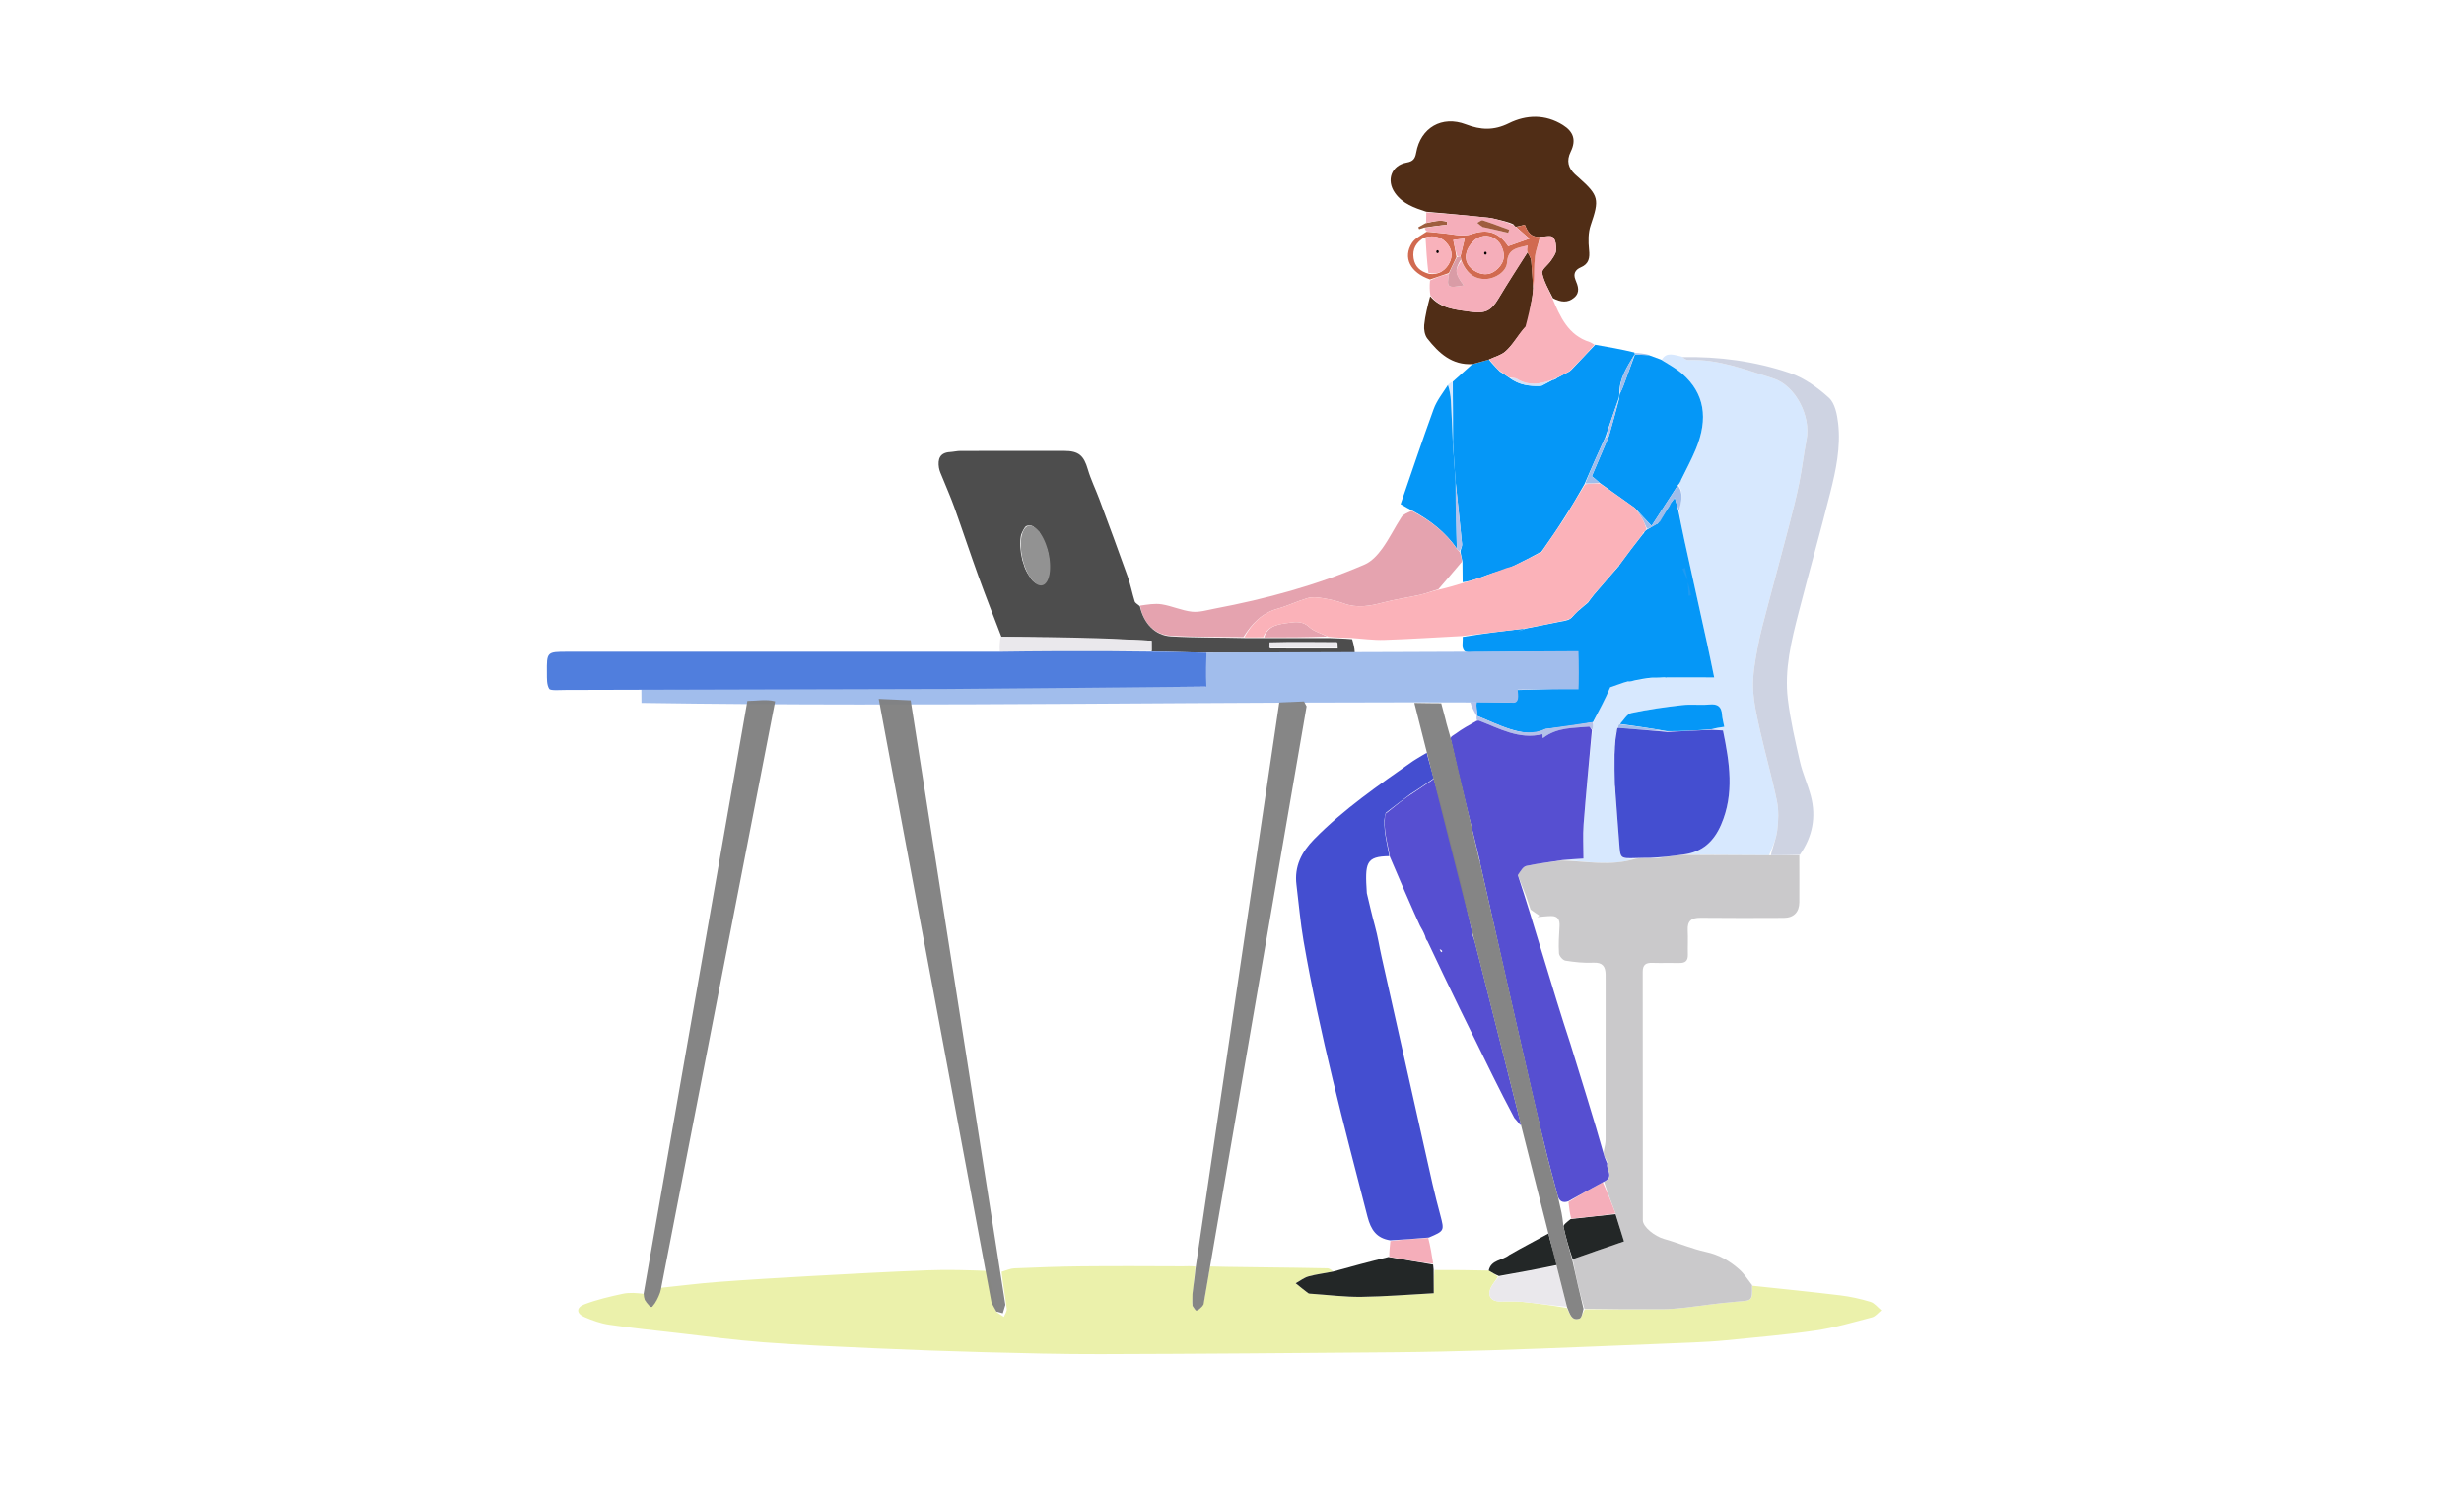 <?xml version="1.0" encoding="UTF-8" standalone="no"?>
<svg
   version="1.1"
   id="Layer_1"
   x="0px"
   y="0px"
   width="100%"
   viewBox="0 0 1259 765"
   enable-background="new 0 0 1259 765"
   xml:space="preserve"
   sodipodi:docname="man on computer__changed.svg"
   inkscape:version="1.2.1 (9c6d41e410, 2022-07-14)"
   xmlns:inkscape="http://www.inkscape.org/namespaces/inkscape"
   xmlns:sodipodi="http://sodipodi.sourceforge.net/DTD/sodipodi-0.dtd"
   xmlns="http://www.w3.org/2000/svg"
   xmlns:svg="http://www.w3.org/2000/svg"><defs
   id="defs12706" /><sodipodi:namedview
   id="namedview12704"
   pagecolor="#ffffff"
   bordercolor="#000000"
   borderopacity="0.25"
   inkscape:showpageshadow="2"
   inkscape:pageopacity="0.0"
   inkscape:pagecheckerboard="0"
   inkscape:deskcolor="#d1d1d1"
   showgrid="false"
   inkscape:zoom="0.49917265"
   inkscape:cx="668.10551"
   inkscape:cy="286.47403"
   inkscape:window-width="1360"
   inkscape:window-height="731"
   inkscape:window-x="1536"
   inkscape:window-y="0"
   inkscape:window-maximized="1"
   inkscape:current-layer="Layer_1" />
<path
   fill="#f5f5fd"
   opacity="1"
   stroke="none"
   d="M 784,766 H 1.048 V 1.096 H 1259.827 V 766 H 784 M 949.515,124.915 c 0.29,0.431 0.58,0.862 0.261,1.663 -2.262,1.793 -5.178,3.163 -6.665,5.458 -4.846,7.478 -1.021,15.214 8.831,19.808 0.068,2.325 0.137,4.651 -0.008,7.785 -0.921,4.797 -2.143,9.563 -2.631,14.404 -0.228,2.264 0.278,5.21 1.627,6.92 5.842,7.408 12.556,13.687 22.527,13.615 -3.181,2.805 -6.362,5.609 -9.991,8.106 -0.444,-0.431 -0.889,-0.861 -1.333,-1.292 -0.326,0.989 -0.652,1.979 -1.174,3.599 -2.312,3.993 -5.264,7.752 -6.821,12.02 -5.877,16.109 -11.3,32.384 -16.889,48.585 2.149,1.233 3.982,2.284 4.955,3.415 -1.525,1.033 -3.557,1.736 -4.486,3.159 -3.446,5.278 -6.187,11.041 -9.873,16.129 -2.325,3.209 -5.412,6.577 -8.926,8.1 -24.6,10.665 -50.362,17.588 -76.662,22.576 -3.857,0.732 -7.858,1.984 -11.633,1.562 -5.212,-0.583 -10.21,-2.918 -15.42,-3.753 -3.558,-0.571 -7.322,0.138 -11.821,0.226 -0.776,-0.68 -1.99,-1.221 -2.254,-2.062 -1.331,-4.235 -2.148,-8.643 -3.634,-12.816 -4.695,-13.19 -9.578,-26.314 -14.453,-39.439 -1.896,-5.103 -4.348,-10.029 -5.865,-15.235 -2.059,-7.063 -4.642,-9.432 -12.109,-9.44 -17.649,-0.018 -35.299,-0.024 -52.948,0.021 -1.803,0.005 -3.6,0.466 -5.408,0.576 -5.215,0.32 -6.302,3.628 -5.637,7.964 0.269,1.755 1.126,3.431 1.797,5.111 2.006,5.021 4.227,9.963 6.047,15.049 4.267,11.922 8.234,23.952 12.542,35.86 3.688,10.194 7.681,20.278 11.223,31.142 -0.224,2.423 -0.449,4.845 -1.612,7.274 -73.155,-2.8e-4 -146.31,-5.5e-4 -219.465,-8.6e-4 -10.623,-3e-5 -10.684,4.3e-4 -10.577,10.872 0.027,2.756 -0.143,5.954 1.181,8.07 0.657,1.05 4.499,0.072 6.9,0.07 12.665,-0.01 25.329,-0.002 38.005,0.837 0.639,2 1.277,4 2.707,6.114 1.065,-0.006 2.131,-0.012 3.819,0.52 1.81,0.124 3.621,0.352 5.431,0.357 15.298,0.035 25.445,-0.703 44.07,-0.225 -15.244,89.942 -31.453,181.051 -46.721,267.813 -1.739,8.871 -1.492,18.303 -3.18,27.184 -0.417,2.194 -1.436,4.273 -2.763,5.838 -3.598,0.184 -7.296,-0.097 -10.773,0.653 -6.595,1.422 -13.24,2.967 -19.521,5.362 -4.277,1.631 -4.15,4.697 0.002,6.486 4.046,1.743 8.339,3.283 12.67,3.922 11.447,1.687 22.968,2.884 34.469,4.191 14.785,1.68 29.548,3.69 44.377,4.806 19.009,1.43 38.07,2.235 57.118,3.082 18.576,0.826 37.161,1.51 55.748,1.99 19.785,0.511 39.579,1.036 59.368,0.983 49.951,-0.135 99.902,-0.537 149.852,-0.95 16.292,-0.135 32.585,-0.517 48.871,-0.997 17.92,-0.529 35.833,-1.281 53.748,-1.974 16.75,-0.648 33.5,-1.312 50.248,-2.041 5.629,-0.245 11.265,-0.549 16.869,-1.112 15.302,-1.539 30.651,-2.797 45.857,-5.019 9.71,-1.419 19.23,-4.231 28.756,-6.719 1.77,-0.462 3.166,-2.356 4.735,-3.589 -1.838,-1.493 -3.459,-3.701 -5.556,-4.336 -5.025,-1.521 -10.229,-2.679 -15.442,-3.312 -14.935,-1.814 -29.911,-3.294 -45.185,-5.512 -2.09,-2.583 -3.883,-5.498 -6.331,-7.678 -4.888,-4.353 -10.347,-7.542 -17.033,-8.994 -7.306,-1.587 -14.28,-4.646 -21.511,-6.658 -4.651,-1.294 -10.797,-6.129 -10.799,-9.518 -0.03,-42.33 0.01,-84.66 -0.063,-126.989 -0.01,-3.574 1.552,-4.666 4.859,-4.562 4.662,0.146 9.332,-0.032 13.997,0.055 2.951,0.055 4.271,-1.196 4.205,-4.176 -0.093,-4.164 0.152,-8.341 -0.064,-12.496 -0.249,-4.813 1.906,-6.467 6.566,-6.413 14.164,0.164 28.33,0.09 42.496,0.043 5.076,-0.017 7.935,-2.913 7.966,-8.015 0.049,-7.999 0,-15.998 0.537,-24.403 6.238,-9.145 8.165,-19.144 5.353,-29.832 -1.55,-5.891 -4.184,-11.512 -5.544,-17.435 -2.431,-10.589 -4.893,-21.238 -6.204,-32.001 -1.854,-15.221 1.821,-30.016 5.588,-44.64 5.239,-20.339 10.954,-40.557 16.082,-60.922 2.915,-11.574 5.4,-23.377 4.036,-35.393 -0.52,-4.584 -1.654,-10.337 -4.72,-13.126 -5.769,-5.246 -12.653,-10.179 -19.951,-12.651 -17.762,-6.019 -36.327,-8.533 -55.672,-9.075 -3.457,-0.09 -7.337,-1.976 -10.534,2.157 -1.935,-0.734 -3.869,-1.468 -6.14,-2.727 -2.288,-0.267 -4.575,-0.534 -7.333,-1.389 -6.607,-1.137 -13.214,-2.273 -20.491,-3.517 -0.695,-0.432 -1.337,-1.033 -2.093,-1.271 -11.007,-3.474 -15.086,-12.845 -18.289,-21.981 3.553,1.7 7.072,2.025 10.278,-0.673 3.254,-2.737 2.026,-5.951 0.714,-9.122 -1.272,-3.074 -0.143,-5.166 2.767,-6.414 4.105,-1.76 4.623,-4.775 4.179,-8.957 -0.442,-4.157 -0.486,-8.753 0.841,-12.628 4.473,-13.059 4.231,-15.025 -6.087,-24.214 -0.621,-0.553 -1.267,-1.079 -1.874,-1.648 -3.551,-3.329 -4.549,-6.962 -2.26,-11.631 2.857,-5.828 1.516,-10.174 -3.959,-13.607 -8.995,-5.641 -18.712,-5.36 -27.68,-0.913 -7.637,3.787 -14.363,3.463 -21.935,0.554 -12.159,-4.67 -23.146,1.674 -25.38,14.46 -0.56,3.206 -1.694,4.484 -4.853,5.05 -7.804,1.4 -10.593,9.021 -5.979,15.548 3.921,5.547 9.889,7.603 16.061,10.164 -0.054,1.714 -0.108,3.428 -0.801,5.423 l -3.374,1.947 c 0.162,0.32 0.324,0.641 0.485,0.961 0.726,-0.217 1.451,-0.434 2.767,-0.143"
   id="path12357"
   sodipodi:nodetypes="ccccccccsccscccccsccsssssscsssssssscssccsssscccsccscssssssssssssscsscsscssscsssssssscsssssssscccccscsssccsssssssssccccc"
   style="display:inline;opacity:0;fill:#564fd1;fill-opacity:1" />



<g
   id="g745"
   inkscape:label="Floor"><path
     fill="#dbe0fc"
     opacity="1"
     stroke="none"
     d="m 895.406,657.022 c 14.96,1.611 29.936,3.091 44.871,4.905 5.213,0.633 10.417,1.791 15.442,3.312 2.097,0.635 3.719,2.843 5.556,4.336 -1.569,1.233 -2.965,3.127 -4.735,3.589 -9.527,2.488 -19.047,5.301 -28.756,6.719 -15.206,2.222 -30.556,3.48 -45.857,5.019 -5.604,0.564 -11.24,0.867 -16.869,1.112 -16.747,0.73 -33.497,1.393 -50.248,2.041 -17.915,0.693 -35.828,1.445 -53.748,1.974 -16.286,0.481 -32.579,0.863 -48.871,0.997 -49.95,0.413 -99.9,0.815 -149.852,0.95 -19.789,0.053 -39.583,-0.471 -59.368,-0.983 -18.588,-0.48 -37.172,-1.164 -55.748,-1.99 -19.048,-0.847 -38.109,-1.652 -57.118,-3.082 -14.829,-1.116 -29.592,-3.126 -44.377,-4.806 -11.501,-1.307 -23.022,-2.503 -34.469,-4.191 -4.331,-0.638 -8.624,-2.179 -12.67,-3.922 -4.152,-1.788 -4.279,-4.854 -0.002,-6.486 6.281,-2.395 12.926,-3.94 19.521,-5.362 3.476,-0.749 7.175,-0.469 11.053,0.032 0.344,1.495 0.139,2.475 0.524,3.081 0.854,1.344 2.004,2.499 3.034,3.732 0.947,-1.302 2.134,-2.495 2.781,-3.932 0.857,-1.902 1.292,-3.995 2.364,-6.007 9.812,-0.997 19.15,-2.231 28.528,-2.936 15.831,-1.191 31.683,-2.145 47.535,-3.022 20.001,-1.105 40.004,-2.205 60.02,-2.966 10.464,-0.398 20.955,-0.064 31.441,0.337 0.031,1.456 0.056,2.516 0.064,3.977 0.635,2.702 1.454,4.971 1.897,7.311 0.548,2.898 0.36,6.006 1.326,8.726 0.522,1.469 2.786,2.32 4.265,3.449 0.521,-1.397 1.63,-2.869 1.462,-4.177 -0.804,-6.259 -1.953,-12.473 -2.63,-18.864 2.412,-0.716 4.457,-1.675 6.538,-1.762 11.399,-0.475 22.806,-0.917 34.213,-1.028 17.25,-0.167 34.503,-0.08 51.754,-0.012 1.725,0.007 4.259,-0.188 6.545,0.123 -0.626,6.157 -1.338,13.001 -1.642,18.723 -0.066,1.252 0.553,1.929 1.419,3.231 1.135,0.568 2.139,-0.038 3.031,-1.053 1.26,-1.434 1.729,-4.072 2.084,-6.119 0.329,-1.693 0.872,-6.231 1.298,-7.599 0.026,-1.46 0.565,-3.051 0.849,-4.361 0.23,-2.902 0.481,-2.857 0.481,-2.857 4.332,0.261 41.381,0.508 59.826,0.929 1.131,0.026 2.241,0.971 3.021,1.664 -4.428,0.908 -8.589,1.374 -12.574,2.477 -2.334,0.646 -4.387,2.305 -6.566,3.509 2.106,1.69 4.179,3.426 6.345,5.034 0.474,0.352 1.282,0.304 1.943,0.349 8.433,0.571 16.875,1.663 25.3,1.556 12.196,-0.155 24.38,-1.181 36.949,-1.857 0,-4.2 0,-8.006 0.356,-11.853 9.391,-0.005 18.425,0.031 27.722,0.265 1.759,1.089 3.257,1.979 4.684,3.218 -1.194,1.949 -2.51,3.449 -3.403,5.17 -2.204,4.247 -0.318,7.347 4.353,7.404 3.807,0.046 7.642,-0.191 11.416,0.185 7.59,0.757 15.146,1.846 22.861,3.125 1.592,2.921 2.324,6.794 6.468,5.467 1.169,-0.374 1.579,-3.115 2.808,-4.771 13.568,-0.003 26.666,0.043 39.763,-0.037 3.451,-0.021 6.914,-0.306 10.346,-0.691 9.156,-1.027 18.276,-2.473 27.454,-3.183 7.921,-0.612 7.948,-0.265 7.992,-8.121 z"
     id="path12365"
     sodipodi:nodetypes="csscsssssssssssssssscscscsssccsscscssscscscccsscscscsccccssscscssscc"
     style="fill:#ebf1ab;fill-opacity:1" /></g>






<g
   id="g540"
   inkscape:label="Chair"
   style="display:inline"><path
     fill="#d7e8fe"
     opacity="1"
     stroke="none"
     d="m 849.122,183.833 c 2.428,-4.277 6.308,-2.391 10.122,-1.634 1.367,1.056 2.393,1.819 3.385,1.779 15.283,-0.62 29.276,4.966 43.41,9.39 11.436,3.58 19.354,19.339 17.042,31.241 -1.437,7.399 -2.28,14.915 -3.772,22.302 -1.47,7.28 -3.313,14.49 -5.183,21.681 -3.513,13.502 -7.209,26.956 -10.739,40.453 -1.909,7.3 -3.961,14.588 -5.34,21.994 -1.265,6.796 -2.54,13.775 -2.294,20.619 0.264,7.352 1.999,14.707 3.622,21.942 2.687,11.978 6.115,23.795 8.577,35.814 0.988,4.822 0.758,10.063 0.137,14.994 -0.541,4.295 -2.412,8.423 -4.164,12.628 -14.951,-0.067 -29.433,-0.138 -43.581,-0.402 9.708,-1.285 15.427,-6.857 19.048,-15.196 6.927,-15.955 4.295,-31.965 0.982,-48.151 -2.284,-0.138 -4.081,-0.246 -5.68,-0.675 2.107,-0.598 4.016,-0.876 6.328,-1.212 -0.449,-2.367 -1.006,-4.268 -1.135,-6.198 -0.278,-4.157 -2.21,-5.614 -6.419,-5.207 -4.618,0.447 -9.351,-0.216 -13.953,0.314 -8.705,1.004 -17.421,2.191 -25.973,4.038 -2.242,0.484 -3.9,3.674 -6.122,5.774 -0.538,0.742 -0.78,1.33 -1.02,1.923 0.002,0.005 -0.006,0.004 -0.27,0.237 -0.336,1.149 -0.409,2.065 -0.516,3.378 -0.135,1.722 -0.235,3.047 -0.575,4.675 -0.255,1.871 -0.27,3.439 -0.279,5.433 0.124,5.369 0.241,10.311 0.189,15.483 -0.011,1.094 0.147,1.959 0.341,3.278 0.73,9.174 1.48,17.89 2.1,26.616 0.538,7.565 0.473,7.57 7.867,7.76 -12.527,3.915 -24.979,1.144 -36.988,0.618 3.705,-0.361 6.996,-0.556 10.814,-0.782 0,-6.004 -0.372,-11.815 0.071,-17.563 1.237,-16.057 2.812,-32.087 4.518,-48.378 0.382,-1.453 0.499,-2.656 0.696,-4.227 2.752,-6.043 5.424,-11.719 8.387,-17.434 0.747,-0.383 1.203,-0.727 2.04,-1.084 2.79,-0.682 5.199,-1.352 7.989,-1.989 1.121,-0.119 1.861,-0.27 2.99,-0.361 2.976,-0.455 5.563,-0.971 8.54,-1.37 2.288,-0.007 4.186,-0.129 6.552,-0.214 8.382,0.037 16.296,0.037 25.007,0.037 -1.354,-6.521 -2.407,-11.841 -3.567,-17.137 -3.856,-17.611 -7.768,-35.211 -11.619,-52.823 -1.101,-5.033 -2.069,-10.095 -2.794,-15.262 1.228,-4.486 2.49,-8.871 -0.21,-13.322 0.241,-0.42 0.362,-0.573 0.766,-0.837 0.466,-0.655 0.649,-1.199 0.921,-2.09 2.442,-5.268 5.02,-10.096 7.104,-15.129 6.579,-15.882 4.365,-28.632 -6.818,-38.482 -3.175,-2.797 -7.004,-4.851 -10.533,-7.246 z"
     id="path12369" /><path
     fill="#eae8ec"
     opacity="1"
     stroke="none"
     d="m 797.853,439.691 c 12.424,0.36 24.876,3.132 37.842,-0.879 2.992,-0.438 5.394,-0.443 8.104,-0.236 2.741,-0.056 5.175,-0.326 7.968,-0.768 2.986,-0.441 5.613,-0.71 8.241,-0.978 14.483,0.071 28.965,0.141 44.383,0.211 5.617,-0.009 10.299,-0.017 14.981,-0.025 0.008,7.999 0.058,15.999 0.009,23.998 -0.031,5.102 -2.89,7.998 -7.966,8.015 -14.165,0.047 -28.332,0.121 -42.496,-0.043 -4.66,-0.054 -6.816,1.6 -6.566,6.413 0.215,4.155 -0.029,8.332 0.064,12.496 0.066,2.98 -1.255,4.231 -4.205,4.176 -4.665,-0.087 -9.335,0.091 -13.997,-0.055 -3.307,-0.104 -4.865,0.988 -4.859,4.562 0.068,42.33 0.033,84.66 0.063,126.989 0.002,3.389 6.149,8.223 10.799,9.518 7.231,2.012 14.205,5.071 21.511,6.658 6.685,1.452 12.145,4.641 17.033,8.994 2.448,2.18 4.242,5.095 6.488,7.982 0.113,8.159 0.086,7.812 -7.835,8.424 -9.178,0.709 -18.298,2.156 -27.454,3.183 -3.433,0.385 -6.895,0.67 -10.346,0.691 -13.097,0.081 -26.195,0.035 -40.034,-0.214 -2.584,-8.542 -4.428,-16.834 -5.997,-25.347 8.798,-3.136 17.321,-6.051 26.22,-9.094 -1.499,-4.836 -2.906,-9.372 -4.322,-14.254 -2.078,-5.579 -4.146,-10.811 -5.886,-16.214 5.669,-2.487 0.772,-6.303 1.762,-9.629 -0.374,-1.27 -0.849,-2.181 -1.53,-3.334 -0.352,-1.074 -0.498,-1.906 -0.317,-3.025 0.514,-2.079 0.862,-3.869 0.864,-5.661 0.036,-26.085 0.025,-52.17 0.025,-78.255 0,-1.994 0.019,-3.988 -0.011,-5.981 -0.06,-4.089 -1.478,-6.318 -6.247,-6.082 -4.747,0.235 -9.586,-0.287 -14.294,-1.042 -1.312,-0.21 -3.192,-2.369 -3.277,-3.73 -0.288,-4.609 0.005,-9.267 0.284,-13.894 0.194,-3.208 -0.838,-5.21 -4.273,-5.17 -2.368,0.028 -4.733,0.354 -7.1,0.547 0.368,-0.252 0.737,-0.504 1.105,-0.755 -1.439,-0.945 -2.878,-1.89 -4.558,-3.115 -0.977,-2.64 -1.604,-5.042 -2.475,-7.352 -1.296,-3.438 -2.766,-6.811 -4.113,-10.579 1.542,-1.748 2.849,-3.98 4.563,-4.354 5.873,-1.282 11.888,-1.912 17.849,-2.791 z"
     id="path12371"
     style="fill:#cac9cb;fill-opacity:1" /><path
     fill="#eae8ec"
     opacity="1"
     stroke="none"
     d="m 795.27,646.748 c 2.483,9.88 4.136,15.996 5.295,20.961 -7.705,-0.63 -15.261,-1.719 -22.851,-2.476 -3.774,-0.376 -7.609,-0.139 -11.416,-0.185 -4.672,-0.057 -6.558,-3.157 -4.353,-7.404 0.893,-1.72 2.209,-3.221 3.854,-5.244 10.172,-2.166 19.822,-3.909 29.472,-5.651 z"
     id="path12475"
     sodipodi:nodetypes="ccssscc" /><path
     fill="#d7e8fe"
     opacity="1"
     stroke="none"
     d="m 843.799,438.576 c 2.036,-0.36 4.38,-0.507 7.167,-0.624 -1.991,0.299 -4.425,0.568 -7.167,0.624 z"
     id="path12529"
     style="display:inline" /><path
     fill="#a1bdea"
     opacity="1"
     stroke="none"
     d="m 826.129,372.283 c 0.154,0.66 0.045,1.552 -0.273,2.713 -0.136,-0.648 -0.063,-1.564 0.273,-2.713 z"
     id="path12513" /><path
     fill="#a1bdea"
     opacity="1"
     stroke="none"
     d="m 858.446,246.78 c -0.058,-0.394 0.166,-0.898 0.611,-1.572 0.038,0.373 -0.145,0.918 -0.611,1.572 z"
     id="path12517"
     style="display:inline" /><path
     fill="#a1bdea"
     opacity="1"
     stroke="none"
     d="m 825.038,380.336 c 0.208,1.251 0.177,2.805 -0.07,4.683 -0.2,-1.244 -0.185,-2.812 0.07,-4.683 z"
     id="path12511" /><path
     fill="#a1bdea"
     opacity="1"
     stroke="none"
     d="m 824.948,401.252 c 0.267,0.535 0.365,1.298 0.384,2.443 -0.237,-0.484 -0.395,-1.349 -0.384,-2.443 z"
     id="path12515"
     style="display:none" /><path
     fill="#ced3e2"
     opacity="1"
     stroke="none"
     d="m 919.645,436.813 c -4.955,0.211 -9.637,0.219 -14.786,0.225 0.816,-4.205 2.688,-8.332 3.229,-12.628 0.621,-4.931 0.851,-10.172 -0.137,-14.994 -2.462,-12.019 -5.89,-23.836 -8.577,-35.814 -1.623,-7.235 -3.358,-14.59 -3.622,-21.942 -0.246,-6.844 1.029,-13.822 2.294,-20.619 1.378,-7.407 3.431,-14.694 5.34,-21.994 3.529,-13.497 7.226,-26.951 10.739,-40.453 1.871,-7.191 3.714,-14.402 5.183,-21.681 1.491,-7.387 2.334,-14.903 3.772,-22.302 2.312,-11.902 -5.606,-27.661 -17.042,-31.241 -14.133,-4.424 -28.126,-10.01 -43.41,-9.39 -0.993,0.04 -2.018,-0.723 -3.127,-1.498 18.73,-0.406 37.295,2.109 55.057,8.127 7.298,2.473 14.182,7.405 19.951,12.651 3.066,2.788 4.2,8.542 4.72,13.126 1.364,12.016 -1.122,23.819 -4.036,35.393 -5.128,20.366 -10.843,40.584 -16.082,60.922 -3.767,14.624 -7.442,29.419 -5.588,44.64 1.311,10.763 3.773,21.412 6.204,32.001 1.36,5.923 3.995,11.544 5.544,17.435 2.812,10.689 0.885,20.687 -5.626,30.035 z"
     id="path12379" /></g>






<g
   id="g631"
   inkscape:label="Tshirt"
   style="display:inline"><path
     fill="#0597F7"
     opacity="1"
     stroke="none"
     d="m 848.737,183.762 c 3.914,2.467 7.743,4.521 10.918,7.318 11.182,9.85 13.396,22.6 6.818,38.482 -2.085,5.033 -4.663,9.861 -7.325,15.3 -0.535,1.021 -0.759,1.525 -0.983,2.029 -0.121,0.153 -0.243,0.306 -0.732,0.898 -4.642,7.089 -8.917,13.738 -13.561,20.963 -3.245,-3.452 -5.809,-6.18 -8.536,-9.191 -6.069,-4.372 -11.974,-8.46 -18.028,-12.847 -1.368,-1.285 -2.588,-2.271 -3.944,-3.367 2.874,-6.779 5.722,-13.499 8.755,-20.564 1.848,-6.429 3.512,-12.513 5.21,-18.959 0.051,-1.09 0.069,-1.817 0.398,-2.743 0.854,-1.585 1.416,-2.964 1.932,-4.359 1.933,-5.222 3.851,-10.45 5.755,-15.673 -0.02,0.003 0.001,0.037 0.409,0.103 2.513,0.156 4.619,0.247 6.725,0.337 1.935,0.734 3.869,1.468 6.189,2.274 z"
     id="path12381"
     style="display:inline;fill:#0597f7;fill-opacity:1" /><path
     id="path12389"
     style="fill:#0597f7;fill-opacity:1"
     d="m 815.057,176.164 c -4.141,4.345 -8.281,8.69 -12.621,13.295 0.825,-0.727 1.073,-1.069 -0.527,0.348 -2.264,1.137 -4.2,2.185 -6.137,3.234 -0.554,0.383 -1.109,0.766 -2.008,1.088 -0.345,-0.06 -0.285,-0.016 -0.285,-0.016 -1.803,0.95 -3.605,1.9 -5.738,2.986 -0.341,0.054 -0.653,0.096 -0.99,0.148 -5.32,0.139 -10.472,-0.52 -15.477,-4.133 -2.279,-1.663 -3.975,-2.643 -6.193,-4.043 5.245,4.19 -0.061,-0.008 -4.356,-5.35 -2.954,0.836 -5.168,1.454 -7.981,2.292 -0.468,0.052 -0.306,0.069 -0.413,0.048 -3.446,3.102 -6.836,6.165 -10.017,8.97 0.044,10.02 0.089,20.04 0.096,30.986 0.409,7.237 0.855,13.55 1.301,19.861 1.128,10.741 2.289,21.477 3.328,32.227 0.101,1.046 -0.554,2.165 -0.848,3.754 0.364,2.054 0.72,3.604 1.074,5.154 0.025,3.351 0.049,6.702 0.09,10.504 2.566,-0.28 5.114,-1.009 7.918,-1.99 15.184,-5.651 10.033,-2.696 18.643,-6.582 4.562,-2.217 9.087,-4.517 13.182,-6.822 -1.831,0.205 -2.971,-0.066 -3.674,-0.707 -0.174,-0.159 -0.319,-0.343 -0.443,-0.545 0.125,0.202 0.269,0.387 0.443,0.545 0.701,0.633 1.836,0.892 3.654,0.672 0.424,10e-4 0.385,0.07 0.385,0.07 0.159,-0.287 0.318,-0.575 0.893,-1.262 3.955,-5.587 7.494,-10.772 10.988,-16.336 3.428,-5.326 6.811,-11.03 10.24,-17.105 3.501,-8.181 6.954,-15.991 10.645,-24.039 2.282,-6.526 4.327,-12.81 6.754,-19.525 0.4,-1.157 0.416,-1.886 0.434,-2.613 -0.149,-7.607 3.857,-13.663 7.699,-20.057 0.282,-0.17 0.303,-0.137 0.303,-0.137 0,0 -0.098,-0.456 -0.318,-0.982 -6.827,-1.663 -13.434,-2.801 -20.041,-3.938 z"
     sodipodi:nodetypes="ccccccccccccccccsccccccscsccccccccccccc" /><path
     fill="#d7e8fe"
     opacity="1"
     stroke="none"
     d="m 742.158,195.013 c 0.268,10.174 0.244,20.06 0.223,30.544 -0.377,-6.576 -0.629,-13.621 -1.034,-20.656 -0.163,-2.841 -0.623,-5.523 -1.361,-8.357 0.479,-0.507 1.021,-0.811 2.172,-1.531 z"
     id="path12419"
     sodipodi:nodetypes="ccscc" /><path
     fill="#a1bdea"
     opacity="1"
     stroke="none"
     d="m 835.823,181.15 c -0.407,-0.066 -0.504,-0.523 -0.489,-0.756 2.303,0.035 4.59,0.302 7.046,0.831 -1.938,0.171 -4.044,0.081 -6.557,-0.075 z"
     id="path12427" /><path
     id="path12493"
     style="fill:#0597f7;fill-opacity:1"
     d="m 855.776,254.428 c -0.596,0.747 -1.165,1.246 -1.695,2.124 -1.183,1.024 -0.936,1.953 -1.747,2.889 -1.012,1.578 -3.193,4.507 -4.124,7.15 3.353,-6.603 0.041,-1.997 -1.147,0.92 -1.905,0.68 -3.448,2.072 -5.499,3.091 -0.567,0.318 -0.849,0.62 -1.348,1.145 -0.121,0.535 -0.205,0.791 -0.67,1.059 -4.147,5.224 -8.09,10.378 -12.1,15.867 -0.034,0.133 -0.063,0.239 -0.098,0.371 -4.237,4.815 -8.474,9.631 -12.828,14.764 -2.364,3.178 -1.538,1.786 -3.166,4.19 -1.129,0.872 -2.312,1.946 -3.762,3.159 -2.479,2.264 -4.395,5.427 -7.584,5.951 -7.141,1.394 -13.887,2.751 -20.633,4.107 -9.997,3.934 -8.72,4.063 -0.424,-0.033 -10.814,1.265 -21.203,2.562 -31.572,4.277 0.095,1.806 -0.163,3.558 -0.088,4.947 0.788,4.308 3.813,2.688 8.101,2.879 8.96,-0.029 42.931,-0.41 49.696,-0.365 0.985,5.185 1.071,15.215 1.109,18.869 -2.554,0.356 -10.12,0.21 -13.016,0.235 -10.608,0.437 -15.935,0.479 -18.184,0.59 -0.494,2.699 1.6,6.494 -2.571,6.44 -5.704,-0.074 -11.823,-0.501 -17.898,-0.486 -0.365,2.422 0.059,4.975 0.415,7.363 5.682,2.284 10.871,4.885 16.367,6.58 6.637,2.048 12.488,3.175 18.298,0.026 8.055,-0.927 15.871,-1.905 24.305,-3.474 3.156,-6.085 6.317,-11.844 8.841,-17.867 0.91,-0.213 6.557,-2.438 8.928,-2.967 1.388,0.157 2.96,-0.43 3.7,-0.58 2.533,-0.506 5.066,-1.01 8.459,-1.355 2.759,0.038 4.655,-0.085 6.553,-0.207 l 1.168,0.148 c 1e-4,-0.036 0,-0.073 0,-0.109 8.124,0.034 15.842,0.035 24.311,0.035 -1.354,-6.521 -2.407,-11.841 -3.566,-17.137 -3.856,-17.611 -7.769,-35.21 -11.621,-52.822 -1.101,-5.033 -2.068,-10.096 -3.098,-15.145 -0.564,-2.063 -1.127,-4.127 -1.81,-6.629 z"
     sodipodi:nodetypes="cccccccccccccccccccccccsccscccccccccccsccc" /><path
     fill="#a1bdea"
     opacity="1"
     stroke="none"
     d="m 817.308,246.713 c -2.201,0.319 -4.55,0.339 -7.289,0.364 3.063,-7.803 6.517,-15.612 10.309,-23.514 0.761,-0.208 1.184,-0.321 1.606,-0.434 -2.848,6.72 -5.697,13.439 -8.57,20.218 1.356,1.096 2.576,2.081 3.944,3.367 z"
     id="path12557" /><path
     fill="#a1bdea"
     opacity="1"
     stroke="none"
     d="m 827.727,201.08 c -0.461,-7.408 3.544,-13.466 7.406,-19.862 -1.622,5.052 -3.541,10.28 -5.474,15.503 -0.517,1.396 -1.079,2.775 -1.932,4.359 z"
     id="path12559" /><path
     fill="#a1bdea"
     opacity="1"
     stroke="none"
     d="m 857.891,260.939 c -0.869,-1.945 -1.433,-4.009 -2.116,-6.51 -0.596,0.747 -1.043,1.307 -1.808,2.357 -0.543,1.024 -0.767,1.557 -0.992,2.09 -0.245,0.152 -0.424,0.36 -0.849,1.042 -1.543,2.499 -2.773,4.581 -4.004,6.664 -0.294,0.135 -0.535,0.335 -0.849,0.795 -1.892,1.2 -3.657,2.205 -5.701,2.887 -0.971,-1.892 -1.529,-3.54 -2.39,-5.011 -1.1,-1.878 -2.445,-3.613 -3.684,-5.41 2.564,2.728 5.127,5.455 8.373,8.908 4.644,-7.225 8.919,-13.874 13.442,-20.695 3.068,4.012 1.807,8.397 0.578,12.883 z"
     id="path12503" /><path
     fill="#1d9af2"
     opacity="1"
     stroke="none"
     d="m 862.391,296.658 c -0.902,-1.719 -1.814,-3.831 -2.726,-5.942 0.445,-0.167 0.891,-0.334 1.336,-0.501 0.46,2.017 0.92,4.033 1.389,6.443 z"
     id="path12639" /><path
     fill="#1298F7"
     opacity="1"
     stroke="none"
     d="m 874.693,372.614 c -7.565,0.689 -14.932,1.058 -22.856,1.035 -8.412,-1.488 -16.267,-2.583 -24.123,-3.679 1.926,-1.947 3.584,-5.136 5.826,-5.621 8.552,-1.847 17.269,-3.034 25.973,-4.038 4.601,-0.531 9.334,0.132 13.953,-0.314 4.209,-0.407 6.142,1.05 6.419,5.207 0.129,1.93 0.686,3.831 1.135,6.198 -2.313,0.337 -4.222,0.614 -6.328,1.212 z"
     id="path12499"
     style="fill:#0597f7;fill-opacity:1" /><path
     fill="#b4c1e9"
     opacity="1"
     stroke="none"
     d="m 754.494,358.865 c -0.302,2.693 0.417,4.763 0.423,7.048 0,0 -0.092,0.283 -0.149,0.343 -0.993,-1.711 -2.061,-3.567 -3.046,-5.956 -0.049,-0.618 -0.496,-1.478 -0.496,-1.478 0.731,-0.019 2.604,0.01 3.268,0.044 z"
     id="path12625"
     sodipodi:nodetypes="cccccc" /><path
     fill="#1d9af2"
     opacity="1"
     stroke="none"
     d="m 862.401,297.481 c 0.586,1.966 1.171,4.361 1.756,6.757 -0.451,0.066 -0.901,0.132 -1.352,0.197 -0.135,-2.175 -0.27,-4.349 -0.404,-6.954 z"
     id="path12641" /><path
     fill="#29A9E0"
     opacity="1"
     stroke="none"
     d="m 802.647,316.34 c 1.228,-1.76 2.701,-3.252 4.468,-4.821 0.195,2.876 0.828,6.468 -4.468,4.821 z"
     id="path12655"
     style="fill:#0597f7;fill-opacity:1" /><path
     fill="#b4c1e9"
     opacity="1"
     stroke="none"
     d="m 789.627,372.506 c 7.951,-1.16 15.901,-2.32 24.256,-3.521 0.287,1.162 0.17,2.365 -0.212,3.818 -0.761,-0.356 -1.313,-1.525 -1.745,-1.482 -7.87,0.783 -16.086,0.243 -23.198,5.627 -0.33,0.097 -0.303,0.116 -0.303,0.116 -0.105,-0.627 -0.209,-1.255 -0.314,-1.882 -11.945,2.922 -22.007,-2.97 -32.481,-6.935 -0.151,-0.057 -0.328,-0.048 -0.855,-0.125 -0.35,-0.5 -0.338,-0.945 -0.309,-1.78 0.017,-0.391 0.127,-0.515 0.478,-0.412 5.682,2.284 10.93,4.711 16.369,6.581 6.02,2.069 12.212,2.679 18.315,-0.004 z"
     id="path12501" /><path
     fill="#a1bdea"
     opacity="1"
     stroke="none"
     d="m 827.418,370.124 c 8.151,0.942 16.006,2.038 23.967,3.514 -7.962,-0.341 -16.029,-1.063 -24.542,-1.691 -0.204,-0.494 0.038,-1.082 0.575,-1.824 z"
     id="path12505" /><path
     fill="#b4c1e9"
     opacity="1"
     stroke="none"
     d="m 822.119,222.782 c -0.607,0.459 -1.03,0.572 -1.554,0.54 1.943,-6.431 3.988,-12.717 6.382,-19.07 -1.316,6.017 -2.979,12.1 -4.828,18.53 z"
     id="path12561" /><path
     fill="#b4c1e9"
     opacity="1"
     stroke="none"
     d="m 743.727,246.232 c 1.11,10.388 2.272,21.126 3.311,31.875 0.101,1.046 -0.554,2.164 -1.166,3.477 -0.658,-0.127 -1.008,-0.481 -1.415,-1.025 -0.24,-5.48 -0.489,-10.77 -0.588,-16.062 -0.112,-5.969 -0.089,-11.941 -0.142,-18.264 z"
     id="path12565" /><path
     fill="#d2e1f8"
     opacity="1"
     stroke="none"
     d="m 787.741,197.101 c -5.885,0.348 -11.256,-0.223 -16.176,-3.847 1.091,-0.088 2.609,-0.242 3.632,0.396 5.797,3.615 11.603,2.672 17.883,0.435 -1.402,0.98 -3.205,1.93 -5.338,3.016 z"
     id="path12575"
     style="display:inline" /><path
     fill="#d2e1f8"
     opacity="1"
     stroke="none"
     d="m 795.421,193.063 c -0.202,0.362 -0.757,0.745 -1.658,1.105 0.204,-0.376 0.755,-0.73 1.658,-1.105 z"
     id="path12577"
     style="display:inline" /><path
     fill="#0597F7"
     opacity="1"
     stroke="none"
     d="m 744.399,280.368 c -5.818,-8.353 -13.569,-14.464 -22.67,-19.357 -2.099,-1.089 -3.932,-2.141 -6.081,-3.374 5.589,-16.201 11.013,-32.476 16.889,-48.585 1.557,-4.268 4.51,-8.027 7.311,-12.332 0.836,2.518 1.335,5.34 1.499,8.18 0.405,7.035 0.656,14.079 0.997,21.582 0.473,6.773 0.919,13.085 1.383,19.749 0.053,6.323 0.03,12.295 0.142,18.264 0.099,5.292 0.348,10.582 0.531,15.873 z"
     id="path12393"
     style="fill:#0597f7;fill-opacity:1" /></g>



































































































<g
   id="g551"
   style="display:inline"
   inkscape:label="head and neck"><path
     fill="#454FD0"
     opacity="1"
     stroke="none"
     d="m 728.715,108.177 c -6.048,-1.961 -12.016,-4.018 -15.937,-9.564 -4.614,-6.527 -1.825,-14.148 5.979,-15.548 3.159,-0.567 4.293,-1.845 4.853,-5.05 2.234,-12.786 13.221,-19.131 25.38,-14.46 7.573,2.909 14.298,3.233 21.935,-0.554 8.968,-4.447 18.685,-4.728 27.68,0.913 5.475,3.433 6.816,7.779 3.959,13.607 -2.289,4.669 -1.29,8.301 2.26,11.631 0.606,0.569 1.253,1.095 1.874,1.648 10.319,9.189 10.56,11.155 6.087,24.214 -1.327,3.874 -1.283,8.471 -0.841,12.628 0.445,4.182 -0.074,7.196 -4.179,8.957 -2.91,1.248 -4.038,3.34 -2.767,6.414 1.312,3.171 2.54,6.386 -0.714,9.122 -3.207,2.697 -6.725,2.373 -10.788,0.248 -2.288,-4.571 -4.711,-8.596 -5.527,-12.924 -0.326,-1.728 2.998,-4.056 4.468,-6.241 1.099,-1.633 2.526,-3.429 2.654,-5.234 0.162,-2.276 -0.174,-5.28 -1.575,-6.746 -1.039,-1.086 -4.12,-0.22 -6.688,-0.217 -5.257,0.337 -6.524,-3.369 -7.763,-6.175 -1.546,0.405 -2.973,0.78 -4.664,1.063 -0.505,-0.363 -0.747,-0.637 -1.039,-1.229 -1.36,-0.717 -2.669,-1.114 -4.366,-1.575 -3.133,-0.693 -5.848,-1.606 -8.629,-1.9 -10.54,-1.117 -21.1,-2.034 -31.653,-3.026 z"
     id="path12377"
     style="fill:#502d16;fill-opacity:1" /><path
     id="path12387"
     style="fill:#502d16;fill-opacity:1"
     d="m 780.493,128.955 c -5.236,7.8 -10.104,15.683 -14.863,23.631 -3.822,6.383 -6.842,7.767 -14.455,6.674 -7.368,-1.058 -14.962,-1.452 -20.414,-7.881 -1.348,5.098 -2.568,9.865 -3.057,14.705 -0.228,2.264 0.277,5.208 1.625,6.918 5.842,7.408 12.558,13.688 23.059,13.021 0,0 -0.046,0.018 -0.037,0.037 2.618,-0.712 5.226,-1.444 8.188,-2.281 3.126,-1.416 6.33,-2.223 8.576,-4.148 3.747,-3.212 6.505,-8.095 9.943,-12.067 2.15,-1.88 0.958,1.935 3.795,-15.39 0.342,-1.511 0.46,-2.909 0.539,-4.729 -0.346,-4.999 -0.555,-9.589 -1.016,-14.152 -0.146,-1.444 -0.96,-2.82 -1.883,-4.338 z"
     sodipodi:nodetypes="ssscsccccscccsss" /><path
     fill="#f9b2bb"
     opacity="1"
     stroke="none"
     d="m 814.723,176.111 c -3.806,4.398 -7.947,8.743 -12.615,13.435 -2.463,1.397 -4.399,2.446 -6.688,3.516 -0.903,0.375 -1.454,0.728 -2.003,1.044 0.002,-0.038 0.062,0.008 -0.338,-0.022 -6.28,2.237 -12.085,3.18 -17.883,-0.435 -1.023,-0.638 -2.541,-0.483 -4.122,-0.833 -2.081,-1.364 -3.871,-2.59 -5.795,-4.124 -1.553,-1.878 -2.972,-3.449 -4.391,-5.019 2.774,-1.31 5.979,-2.117 8.225,-4.042 3.747,-3.212 6.429,-8.509 10.352,-12.779 1.44,-5.363 2.365,-9.573 3.412,-14.761 0.163,-1.531 0.25,-2.776 0.531,-4.952 0.112,-5.917 0.325,-11.046 0.921,-16.083 0.404,-3.414 1.891,-6.7 2.894,-10.043 2.171,0.003 5.252,-0.863 6.291,0.223 1.402,1.466 1.737,4.47 1.575,6.746 -0.129,1.805 -1.555,3.601 -2.654,5.234 -1.47,2.185 -4.794,4.513 -4.468,6.241 0.816,4.328 3.239,8.352 5.138,12.761 4.101,9.724 8.18,19.095 19.187,22.569 0.756,0.239 1.398,0.839 2.427,1.325 z"
     id="path12391"
     sodipodi:nodetypes="sccccscccscccscsssscsss" /><path
     fill="#f5aeba"
     opacity="1"
     stroke="none"
     d="m 780.38,129.064 c -4.821,7.911 -9.991,15.574 -14.751,23.521 -3.822,6.383 -6.842,7.768 -14.455,6.675 -7.368,-1.058 -14.96,-1.452 -20.306,-8.286 -0.388,-2.429 -0.457,-4.754 -0.188,-7.651 3.437,-1.64 6.536,-2.709 9.656,-3.349 -1.169,7.064 -0.778,7.344 7.621,5.874 -4.516,-5.813 -4.764,-7.907 -1.341,-12.53 2.642,6.361 6.845,9.413 12.504,9.252 4.923,-0.14 10.621,-3.748 10.924,-8.497 0.461,-7.218 5.387,-7.297 10.552,-8.648 -0.229,1.512 -0.071,2.685 -0.216,3.638 z"
     id="path12397"
     sodipodi:nodetypes="csscccccsscc" /><path
     fill="#6750D1"
     opacity="1"
     stroke="none"
     d="m 780.492,128.955 c -0.27,-1.064 -0.126,-2.018 0.103,-3.529 -5.165,1.352 -10.091,1.43 -10.552,8.648 -0.303,4.75 -6.001,8.357 -10.924,8.497 -5.659,0.161 -9.862,-2.891 -12.489,-9.588 -0.231,-1.08 -0.3,-1.523 -0.31,-2.353 0.658,-2.853 1.258,-5.318 2.079,-8.688 -2.35,0.266 -4.163,0.47 -5.846,0.661 0.694,3.381 1.215,5.919 1.639,8.797 -1.357,2.942 -2.617,5.544 -3.878,8.147 -3.1,1.069 -6.199,2.138 -9.617,3.265 -10.208,-3.511 -14.034,-11.246 -9.187,-18.724 1.487,-2.295 4.404,-3.664 7.355,-5.654 2.962,0.102 5.226,0.517 7.509,0.673 5.187,0.354 10.925,2.121 15.459,0.527 8.437,-2.967 14.063,-0.757 18.791,6.153 3.544,-1.252 6.883,-2.432 10.849,-3.834 -2.647,-2.315 -4.728,-4.135 -6.809,-5.954 1.427,-0.374 2.853,-0.748 4.4,-1.154 1.24,2.806 2.506,6.512 7.763,6.175 -0.606,3.337 -2.094,6.623 -2.498,10.037 -0.596,5.037 -0.422,10.166 -0.777,15.612 -0.78,-4.287 -0.718,-8.812 -1.179,-13.375 -0.146,-1.444 -0.96,-2.82 -1.883,-4.338 m -52.771,-7.541 c -4.039,2.393 -6.198,5.783 -5.408,10.599 0.676,4.125 3.149,6.684 7.965,7.949 4.221,0.526 7.484,-1.139 9.724,-4.614 2.181,-3.384 2.283,-7.037 -0.135,-10.298 -2.855,-3.849 -6.815,-5.078 -12.145,-3.637 m 38.645,2.962 c -2.963,-3.84 -7.236,-4.768 -11.108,-2.88 -2.579,1.257 -5,4.437 -5.857,7.254 -1.321,4.346 0.762,8.078 5.054,10.222 4.09,2.044 7.842,1.317 10.945,-1.779 3.604,-3.594 3.961,-7.811 0.966,-12.818 z"
     id="path12405"
     style="fill:#d16a50;fill-opacity:1"
     sodipodi:nodetypes="ccsscccccccscsscccccscsccscssccssssc" /><path
     fill="#544ED1"
     opacity="1"
     stroke="none"
     d="m 728.358,114.06 c 3.903,-0.838 7.508,-1.944 10.988,-0.768 -0.005,0.503 -0.009,1.005 -0.014,1.508 -3.789,0.45 -7.578,0.9 -11.686,1.504 -1.045,0.371 -1.77,0.588 -2.496,0.804 -0.162,-0.32 -0.324,-0.641 -0.485,-0.961 1.125,-0.649 2.249,-1.298 3.694,-2.088 z"
     id="path12421"
     style="fill:#7f2900;fill-opacity:0.757" /><path
     fill="#E5A3AF"
     opacity="1"
     stroke="none"
     d="m 746.263,131.018 c 0.068,0.442 0.137,0.885 0.19,1.663 -3.26,5.261 -3.012,7.355 1.504,13.168 -8.399,1.47 -8.791,1.19 -7.621,-5.874 1.24,-3.031 2.501,-5.634 4.187,-8.583 0.864,-0.356 1.302,-0.365 1.74,-0.374 z"
     id="path12581"
     style="fill:#d99ca6;fill-opacity:1" /><path
     fill="#F5AEBA"
     opacity="1"
     stroke="none"
     d="m 766.577,124.668 c 2.784,4.715 2.427,8.932 -1.176,12.526 -3.103,3.095 -6.855,3.822 -10.945,1.779 -4.292,-2.145 -6.375,-5.877 -5.054,-10.222 0.856,-2.817 3.278,-5.997 5.857,-7.254 3.873,-1.888 8.145,-0.96 11.318,3.172 z"
     id="path12585"
     style="fill:#f5aeba;fill-opacity:1" /><path
     fill="#f5aeba"
     opacity="1"
     stroke="none"
     d="m 774.402,115.908 c 2.345,1.91 4.426,3.73 7.073,6.045 -3.966,1.402 -7.305,2.581 -10.849,3.834 -4.729,-6.91 -10.354,-9.12 -18.791,-6.153 -4.534,1.594 -10.271,-0.173 -15.459,-0.527 -2.282,-0.156 -4.546,-0.571 -7.204,-0.858 -0.675,-0.42 -0.965,-0.851 -1.231,-1.69 3.813,-0.858 7.602,-1.308 11.391,-1.757 0.005,-0.503 0.009,-1.005 0.014,-1.508 -3.48,-1.177 -7.085,-0.07 -10.668,0.627 0.054,-1.714 0.108,-3.428 0.1,-5.443 10.491,0.692 21.052,1.609 31.592,2.726 2.781,0.295 5.496,1.208 8.836,2.146 1.799,0.756 3.004,1.202 4.209,1.649 0.241,0.273 0.483,0.546 0.988,0.91 m -16.365,0.065 c 4.195,1 8.39,2 12.585,2.999 0.175,-0.517 0.351,-1.034 0.526,-1.552 -4.502,-1.643 -8.974,-3.379 -13.537,-4.832 -0.717,-0.228 -1.844,0.831 -2.781,1.295 0.8,0.703 1.601,1.406 3.207,2.089 z"
     id="path12409" /><path
     fill="#f9b2bb"
     opacity="1"
     stroke="none"
     d="m 728.381,121.303 c 4.671,-1.329 8.631,-0.101 11.486,3.748 2.418,3.261 2.317,6.914 0.135,10.298 -2.24,3.475 -5.503,5.14 -10.15,4.08 -0.775,-6.398 -1.123,-12.262 -1.471,-18.126 z"
     id="path12587" /><path
     fill="#f5aeba"
     opacity="1"
     stroke="none"
     d="m 746.321,130.631 c -0.496,0.396 -0.934,0.405 -1.702,0.422 -0.85,-2.53 -1.371,-5.068 -2.065,-8.45 1.683,-0.19 3.496,-0.395 5.846,-0.661 -0.82,3.37 -1.421,5.836 -2.079,8.688 z"
     id="path12591" /><path
     style="fill:#000000;fill-opacity:1"
     id="path10898"
     sodipodi:type="arc"
     sodipodi:cx="734.52966"
     sodipodi:cy="128.60616"
     sodipodi:rx="0.62800086"
     sodipodi:ry="0.73856944"
     sodipodi:start="2.6946976"
     sodipodi:end="2.6946172"
     sodipodi:arc-type="slice"
     d="m 733.963,128.925 a 0.628,0.739 0 0 1 0.295,-0.985 0.628,0.739 0 0 1 0.838,0.347 0.628,0.739 0 0 1 -0.295,0.985 0.628,0.739 0 0 1 -0.838,-0.347 l 0.566,-0.319 z" /><path
     style="fill:#000000;fill-opacity:1"
     id="path10898-3"
     sodipodi:type="arc"
     sodipodi:cx="758.97333"
     sodipodi:cy="129.37988"
     sodipodi:rx="0.62800086"
     sodipodi:ry="0.73856944"
     sodipodi:start="2.6946976"
     sodipodi:end="2.6946172"
     sodipodi:arc-type="slice"
     d="m 758.407,129.699 a 0.628,0.739 0 0 1 0.295,-0.985 0.628,0.739 0 0 1 0.838,0.347 0.628,0.739 0 0 1 -0.295,0.985 0.628,0.739 0 0 1 -0.838,-0.347 l 0.566,-0.319 z" /><path
     fill="#6750D1"
     opacity="1"
     stroke="none"
     d="m 757.635,115.982 c -1.203,-0.693 -2.004,-1.396 -2.804,-2.099 0.937,-0.464 2.064,-1.524 2.781,-1.295 4.563,1.452 9.035,3.189 13.537,4.832 -0.175,0.517 -0.351,1.034 -0.526,1.552 -4.195,-1 -8.39,-2 -12.988,-2.989 z"
     id="path12593"
     style="fill:#7f2900;fill-opacity:0.757" /><path
     fill="#E8EDF8"
     opacity="1"
     stroke="none"
     d="m 728.051,121.358 c 0.678,5.808 1.026,11.672 1.413,17.963 -4.002,-0.624 -6.475,-3.182 -7.151,-7.308 -0.79,-4.816 1.37,-8.207 5.738,-10.655 z"
     id="path12589"
     style="display:none;opacity:0;fill:#ffffff" /></g>







<g
   id="g690"
   inkscape:label="Hands and feet"
   style="display:inline"><path
     fill="#e5a3af"
     opacity="1"
     stroke="none"
     d="m 635.321,325.567 c -12.431,-0.195 -24.886,0.014 -37.284,-0.727 -8.257,-0.494 -14.005,-6.753 -15.455,-15.358 3.699,-0.519 7.462,-1.228 11.021,-0.657 5.21,0.835 10.207,3.171 15.42,3.753 3.774,0.422 7.775,-0.831 11.633,-1.562 26.3,-4.988 52.062,-11.911 76.662,-22.576 3.514,-1.523 6.601,-4.891 8.926,-8.1 3.686,-5.088 6.427,-10.851 9.873,-16.129 0.929,-1.423 2.961,-2.126 5.183,-3.161 9.531,4.854 17.282,10.965 23.157,19.507 0.407,0.544 0.756,0.899 1.425,1.529 0.673,1.827 1.028,3.377 1.057,4.998 -4.074,4.699 -7.823,9.328 -11.943,14.003 -3.362,1.008 -6.302,2.194 -9.354,2.886 -6.225,1.411 -12.593,2.246 -18.748,3.892 -6.852,1.832 -13.489,3.061 -20.453,0.446 -3.544,-1.331 -7.347,-2.087 -11.098,-2.705 -2.379,-0.392 -5.036,-0.591 -7.293,0.069 -5.176,1.513 -10.087,3.947 -15.279,5.382 -8.109,2.242 -13.209,7.783 -17.45,14.51 z"
     id="path12383" /><path
     fill="#232727"
     opacity="1"
     stroke="none"
     d="m 732.259,646.207 c 0.06,0.71 0.12,1.419 0.253,2.477 0.073,4.154 0.073,7.96 0.073,12.16 -12.569,0.675 -24.753,1.701 -36.949,1.857 -8.426,0.107 -16.867,-0.985 -25.3,-1.556 -0.661,-0.045 -1.468,0.003 -1.943,-0.349 -2.167,-1.608 -4.239,-3.344 -6.345,-5.034 2.179,-1.204 4.233,-2.863 6.566,-3.509 3.985,-1.102 8.146,-1.568 12.574,-2.477 9.407,-2.616 18.474,-5.057 28.279,-7.447 8.089,1.326 15.441,2.602 22.792,3.878 z"
     id="path12473" /><path
     fill="#e5a3af"
     opacity="1"
     stroke="none"
     d="m 645.908,325.723 c 1.986,-6.391 7.821,-6.796 13.167,-7.553 3.427,-0.486 6.879,-0.646 10.038,2.35 2.327,2.207 5.971,3.027 9.11,4.767 -10.565,0.381 -21.212,0.46 -32.315,0.437 z"
     id="path12541" /><path
     fill="#232727"
     opacity="1"
     stroke="none"
     d="m 803.584,643.456 c -1.805,-5.366 -3.523,-10.915 -4.687,-16.578 -0.208,-1.01 1.883,-2.492 3.634,-3.936 8.135,-0.95 15.548,-1.719 22.961,-2.488 1.406,4.536 2.813,9.072 4.312,13.908 -8.899,3.043 -17.422,5.958 -26.22,9.094 z"
     id="path12525" /><path
     fill="#f5aeba"
     opacity="1"
     stroke="none"
     d="m 825.482,620.107 c -7.403,1.116 -14.816,1.885 -22.651,2.619 -0.737,-2.713 -1.051,-5.39 -1.399,-8.483 5.702,-3.628 11.437,-6.84 17.504,-10.116 2.4,5.169 4.468,10.401 6.546,15.98 z"
     id="path12527" /><path
     fill="#fbb2b9"
     opacity="1"
     stroke="none"
     d="m 835.335,259.56 c 1.402,2.08 2.747,3.815 3.847,5.693 0.861,1.47 1.418,3.119 2.104,5.025 -0.289,0.641 -0.571,0.944 -1.243,1.563 -0.592,0.512 -0.695,0.752 -0.698,1.034 -3.944,5.154 -7.888,10.308 -11.897,15.797 -4.313,5.162 -8.56,9.989 -13.199,15.282 -1.249,1.603 -2.107,2.74 -2.965,3.878 -1.168,1.013 -2.336,2.026 -3.983,3.401 -1.952,1.855 -3.426,3.348 -4.899,4.841 -0.552,0.17 -1.104,0.34 -2.221,0.791 -7.311,1.638 -14.057,2.994 -21.227,4.318 -10.814,1.265 -21.203,2.562 -32.054,3.845 -13.516,0.679 -26.563,1.567 -39.626,1.976 -5.613,0.175 -11.258,-0.646 -16.888,-1.015 -3.724,-0.062 -7.448,-0.125 -11.707,-0.596 -3.593,-1.846 -7.236,-2.666 -9.564,-4.873 -3.159,-2.996 -6.611,-2.835 -10.038,-2.35 -5.347,0.757 -11.181,1.163 -13.623,7.451 -3.075,0.067 -6.15,0.134 -9.678,0.074 3.788,-6.855 8.888,-12.396 16.997,-14.637 5.192,-1.435 10.103,-3.869 15.279,-5.382 2.256,-0.66 4.914,-0.461 7.293,-0.069 3.751,0.618 7.554,1.375 11.098,2.705 6.964,2.615 13.601,1.386 20.453,-0.446 6.156,-1.646 12.524,-2.481 18.748,-3.892 3.052,-0.692 5.991,-1.878 9.604,-2.672 4.457,-0.999 8.291,-2.166 12.125,-3.333 2.549,-0.731 5.099,-1.461 8.283,-2.46 5.033,-1.938 9.431,-3.608 14.212,-5.279 1.608,-0.422 2.893,-0.722 4.05,-1.284 4.562,-2.217 9.085,-4.517 13.604,-6.821 -0.019,-0.035 -0.058,0.034 0.184,-0.065 0.384,-0.405 0.525,-0.711 0.866,-1.29 3.739,-5.459 7.278,-10.647 10.817,-15.834 3.383,-5.703 6.766,-11.406 10.585,-17.487 2.786,-0.398 5.135,-0.418 7.484,-0.438 5.906,4.088 11.811,8.177 17.88,12.548 z"
     id="path12533" /><path
     fill="#f5aeba"
     opacity="1"
     stroke="none"
     d="m 710.42,634.176 c 6.312,-0.769 12.658,-1.167 19.347,-1.589 1.084,4.239 1.825,8.503 2.529,13.194 -7.388,-0.849 -14.74,-2.125 -22.441,-3.539 -0.034,-2.656 0.283,-5.175 0.565,-8.065 z"
     id="path12609"
     style="display:inline" /><path
     fill="#232727"
     opacity="1"
     stroke="none"
     d="m 795.381,646.445 c -9.761,2.046 -19.411,3.789 -29.511,5.606 -1.948,-0.815 -3.446,-1.706 -5.206,-2.795 1.232,-5.558 6.896,-5.032 10.522,-7.972 6.809,-3.952 12.482,-6.779 20.057,-10.992 1.141,5.72 3.155,10.365 4.138,16.152 z"
     id="path12477"
     sodipodi:nodetypes="cccccc" /></g>






<g
   id="g1058"
   style="display:inline;fill:#564fd1;fill-opacity:1"
   transform="translate(-221.599,-7.949)"
   inkscape:label="pants"><path
     fill="#444ed0"
     opacity="1"
     stroke="none"
     d="m 1065.091,446.311 c -2.402,0.006 -4.804,0.011 -7.646,0.113 -7.984,0.242 -7.919,0.237 -8.457,-7.328 -0.62,-8.726 -1.371,-17.442 -2.022,-26.998 -0.055,-1.598 -0.152,-2.362 -0.25,-3.125 -0.117,-4.942 -0.235,-9.885 -0.143,-15.577 0.24,-2.304 0.272,-3.858 0.303,-5.412 0.1,-1.325 0.2,-2.65 0.543,-4.64 0.353,-1.558 0.463,-2.451 0.572,-3.343 0,0 0.01,8.3e-4 0.452,-0.098 8.511,0.623 16.578,1.345 25.097,2.078 7.819,-0.358 15.185,-0.727 22.552,-1.096 1.797,0.109 3.594,0.217 5.878,0.355 3.312,16.186 5.945,32.196 -0.982,48.151 -3.62,8.338 -9.34,13.911 -19.048,15.196 -2.962,0.462 -5.59,0.73 -9.018,1.143 -3.145,0.291 -5.489,0.437 -7.832,0.584 z"
     id="path12491" /><path
     fill="#444ed0"
     opacity="1"
     stroke="none"
     d="m 943.734,396.735 c 2.504,-1.577 3.988,-2.434 6.87,-4.129 1.133,4.605 2.433,8.504 3.552,13.103 -9.504,6.616 -3.733,2.666 -11.814,7.983 -0.601,0.405 -11.726,8.8 -12.345,9.338 -0.37,0.321 -0.624,0.889 -0.753,1.903 -0.054,0.42 -0.275,1.599 -0.294,2.327 -0.164,6.263 1.488,12.275 2.53,18.186 -12.029,0.148 -12.511,3.325 -11.491,18.902 1.425,5.988 2.682,11.512 4.059,16.486 1.598,5.774 2.26,10.56 3.488,16.039 8.668,38.685 17.308,77.377 26.002,116.056 1.198,5.332 2.603,10.62 3.993,15.907 2.121,8.07 2.151,8.062 -5.834,11.481 -7.02,0.64 -13.366,1.037 -19.712,1.435 -6.962,-1.067 -9.895,-5.251 -11.655,-12.072 -12.051,-46.713 -24.45,-93.339 -32.675,-140.929 -1.641,-9.493 -2.439,-19.132 -3.619,-28.705 -1.154,-9.363 2.596,-16.712 9.018,-23.25 15.138,-15.409 32.836,-27.527 50.68,-40.061 z"
     id="path12607"
     sodipodi:nodetypes="ccccsssccssssccsssscc" /><path
     id="path12613"
     d="m 954.223,405.971 c -4.449,3.101 -6.853,4.674 -11.867,8.017 -2.374,1.449 -8.633,6.342 -12.238,9.309 -0.298,0.542 -0.955,-0.706 -1.016,5.029 -0.061,5.777 1.72,11.712 2.68,17.471 1.771,4.331 13.402,31.188 15.352,35.176 0.916,1.575 1.833,3.15 2.695,5.412 0.27,1.303 0.599,1.969 1.275,2.623 -0.025,-0.003 -0.051,-0.009 -0.076,-0.012 10.795,22.994 22.128,46.1 33.312,68.721 3.517,7.113 7.128,14.18 10.99,21.443 1.198,1.328 2.1,2.482 3.004,3.635 0.776,0.125 -0.443,-3.582 -0.799,-4.992 -7.482,-29.671 -14.596,-58.175 -22.154,-87.826 -0.293,-1.149 -0.84,-2.882 -1.314,-4.121 l -0.104,-0.104 c 0.045,-0.102 0.094,-0.2 0.137,-0.305 -2.338,-10.425 -4.709,-20.443 -7.08,-30.459 -1.527,-5.135 -6.486,-26.691 -12.797,-49.018 z m 2.963,87.111 c 0.729,0.052 1.091,0.485 1.404,0.951 0.014,0.021 -0.41,0.336 -0.629,0.514 -0.259,-0.488 -0.517,-0.977 -0.775,-1.465 z"
     style="fill:#564fd1;fill-opacity:1"
     sodipodi:nodetypes="cccscccccsccssccccccsccs" /><path
     style="fill:#d9d9d9;fill-opacity:1"
     d="m 745.288,392.702 27.689,-17.646 -0.56,-0.325 -27.48,17.795 z"
     id="path4127"
     transform="translate(221.599,7.949)" /><path
     id="path12489"
     d="m 976.91,376.168 c -0.16,0.014 -0.398,0.054 -0.785,0.129 -3.997,2.264 -7.522,4.171 -10.695,6.549 -1.156,0.866 -2.873,1.48 -2.594,2.756 4.669,21.318 10.265,42.792 15.186,63.4 h 0.002 c 7.457,13.347 -2.177,-5.726 -0.076,0.408 2.745,12.113 28.198,125.846 32.834,143.607 2.063,8.699 4.435,17.327 6.754,25.963 0.75,2.794 2.622,3.858 5.463,2.797 5.735,-3.213 11.47,-6.427 17.865,-9.873 6,-2.55 1.103,-6.364 1.992,-9.332 -0.368,-0.906 -0.735,-1.813 -1.369,-3.328 -5.577,-19.906 -12.217,-40.672 -17.441,-57.783 -9.374,-28.363 -18.622,-61.518 -26.908,-86.371 1.763,-2.484 2.753,-4.284 4.467,-4.658 5.873,-1.282 11.888,-1.914 18.264,-2.959 3.705,-0.361 6.996,-0.555 10.814,-0.781 0,-6.004 -0.373,-11.814 0.07,-17.562 1.237,-16.057 2.812,-32.088 4.254,-48.129 -0.496,-0.605 -1.051,-1.773 -1.482,-1.73 -7.87,0.783 -16.085,0.244 -23.207,5.613 -0.428,0.139 -0.515,0.194 -0.447,0.189 0.05,-0.688 -0.055,-1.314 -0.16,-1.941 -11.945,2.922 -22.006,-2.971 -32.48,-6.936 -0.076,-0.029 -0.158,-0.041 -0.318,-0.027 z"
     style="fill:#564fd1;fill-opacity:1"
     sodipodi:nodetypes="ccssccccsccccccsccccccccssc" /></g>







































<g
   id="g1670"
   inkscape:label="Laptop"
   transform="translate(-221.599,-7.949)"
   style="display:inline"><path
     fill="#FEFEFE"
     opacity="1"
     stroke="none"
     d="m 733.275,333.353 c -3.858,-10.132 -7.851,-20.216 -11.54,-30.41 -4.308,-11.907 -8.275,-23.937 -12.542,-35.86 -1.82,-5.086 -4.041,-10.028 -6.047,-15.049 -0.671,-1.679 -1.528,-3.356 -1.797,-5.111 -0.665,-4.336 0.422,-7.644 5.637,-7.964 1.808,-0.111 3.605,-0.572 5.408,-0.576 17.649,-0.045 35.298,-0.04 52.948,-0.021 7.467,0.008 10.05,2.376 12.109,9.44 1.518,5.205 3.97,10.132 5.865,15.235 4.876,13.125 9.758,26.249 14.453,39.439 1.486,4.173 2.303,8.581 3.634,12.816 0.264,0.84 1.478,1.382 2.641,2.469 1.862,8.629 7.611,14.888 15.868,15.382 12.398,0.741 24.853,0.532 37.736,0.855 3.528,0.061 6.603,-0.007 10.134,0.028 11.103,0.023 21.75,-0.055 32.851,-0.028 4.178,0.168 7.902,0.231 11.843,0.598 0.739,2.426 1.261,4.547 1.336,6.715 -3.138,0.126 -5.828,0.205 -8.984,0.208 -10.833,-0.022 -21.201,0.031 -31.945,0.032 -1.132,-0.024 -1.888,0.006 -3.065,-0.04 -2.135,-0.027 -3.849,0.022 -5.931,0.021 -1.109,-0.016 -1.849,0.018 -2.968,-0.022 -1.142,-0.02 -1.906,0.033 -3.133,0.03 -6.767,-0.046 -13.07,-0.036 -19.848,-0.072 -9.521,-0.083 -18.692,-0.554 -27.874,-0.625 -0.014,-2.301 -0.038,-4.527 -0.038,-5.485 -10.074,-0.492 -18.873,-0.692 -27.952,-0.948 -16.263,-0.46 -32.532,-0.716 -48.799,-1.057 m 19.307,-53.545 c -0.775,-0.561 -2.456,-2.386 -3.136,-2.844 -1.037,-0.698 -3.012,-0.606 -3.791,0.051 -0.644,0.543 -1.912,3.064 -2.283,4.174 -0.253,0.757 -0.359,2.328 -0.457,3.237 -0.127,1.741 -0.03,3.356 0.245,5.012 0.007,0.671 0.178,1.833 0.383,2.5 0.305,2.02 0.446,2.257 1.15,4.399 0.582,2.211 1.692,4.278 2.73,5.768 0.634,0.888 1.101,2.191 2.897,3.493 1.71,1.239 3.185,1.152 4.802,0.591 1.377,-2.01 1.423,-1.824 2.053,-3.749 0.358,-1.093 0.44,-1.912 0.531,-2.77 0.048,-0.451 0.15,-2.626 -0.053,-4.986 -0.192,-2.234 -0.686,-4.671 -0.935,-5.673 m 136.04,50.343 h 12.344 c -0.034,-0.974 -0.067,-1.948 -0.1,-2.922 -11.481,-0.058 -22.963,-0.239 -34.444,0.108 l -0.086,2.784 c 7.097,0.01 14.194,0.02 22.286,0.03 z"
     id="path12373"
     style="fill:#4d4d4d"
     sodipodi:nodetypes="cssssssssssscsccccccccccccccsccssscccccscssscccccccc" /><path
     fill="#eae8ec"
     opacity="1"
     stroke="none"
     d="m 810.036,340.535 c -25.688,0.44 -51.39,0.455 -77.559,0.467 -0.243,-2.425 -0.019,-4.848 0.364,-7.636 16.425,-0.025 32.694,0.231 48.958,0.691 9.079,0.257 18.149,0.853 28.223,1.345 0,0.958 0,2.833 0.014,5.134 z"
     id="path12407"
     sodipodi:nodetypes="cccsccc" /><path
     fill="#eae8ec"
     opacity="1"
     stroke="none"
     d="m 891.987,338.998 c -7.595,-0.01 -14.691,-0.02 -21.788,-0.03 l 0.086,-2.784 c 11.482,-0.347 22.963,-0.166 34.444,-0.108 0.033,0.974 0.067,1.948 0.1,2.922 z"
     id="path12543"
     sodipodi:nodetypes="cccccc" /><path
     style="opacity:1;fill:#929292;fill-opacity:1;stroke-width:1.46"
     id="path15778"
     sodipodi:type="arc"
     sodipodi:cx="-658.47626"
     sodipodi:cy="-539.04395"
     sodipodi:rx="6.8409338"
     sodipodi:ry="15.553831"
     sodipodi:start="2.6946976"
     sodipodi:end="2.6946172"
     sodipodi:arc-type="slice"
     d="m -664.645,-532.322 a 6.841,15.554 0 0 1 3.213,-20.748 6.841,15.554 0 0 1 9.126,7.304 6.841,15.554 0 0 1 -3.212,20.748 6.841,15.554 0 0 1 -9.126,-7.303 l 6.169,-6.723 z"
     transform="matrix(-0.937,0.35,-0.248,-0.969,0,0)"
     inkscape:transform-center-x="0.13648904"
     inkscape:transform-center-y="0.62015259" /></g><g
   id="g526"
   inkscape:label="Table"
   style="display:inline"><path
     id="path12545"
     d="m 806.525,332.762 c -3.65,0.147 -175.111,0.703 -190.126,0.723 0.07,2.62 -0.251,12.522 -0.301,17.543 -11.858,-0.345 -254.352,0.852 -288.377,1.143 0.061,1.324 -0.022,5.426 0.043,7.016 145.553,2.257 302.73,-0.999 444.662,-0.133 4.205,0.614 3.241,-3.699 3.037,-6.632 2.645,-0.117 20.479,-0.172 31.1,-0.184 0.177,-1.82 0.216,-14.567 -0.038,-19.475 z"
     sodipodi:nodetypes="cccccccccc"
     style="fill:#a1bdec;fill-opacity:1" /><path
     fill="#d2e1f8"
     opacity="1"
     stroke="none"
     d="m 838.04,341.489 c -0.049,2.839 -0.289,11.587 -0.037,17.321 -3.802,0.115 -126.269,1.185 -131.982,1.203 -81.672,0.152 -84.877,0.265 -195.372,0.501 -2.635,-0.043 -7.78,0.481 -8.438,-0.569 -1.325,-2.116 -1.154,-5.314 -1.181,-8.07 -0.106,-10.871 -0.046,-10.872 10.577,-10.872 73.155,3.1e-4 146.31,5.8e-4 220.402,4.6e-4 36.961,-0.555 80.376,-0.319 106.032,0.486 z"
     id="path12375"
     style="display:inline;fill:#507edd;fill-opacity:1"
     sodipodi:nodetypes="ccccscscc"
     transform="translate(-221.599,-7.949)" /><path
     style="opacity:0.958;fill:#808080;fill-opacity:1"
     d="m 381.875,358.185 -53.012,302.861 0.211,1.804 0.38,1.403 0.859,1.275 1.234,1.472 0.834,0.808 0.483,0.063 0.426,-0.143 0.28,-0.41 0.499,-0.625 0.627,-0.836 0.958,-1.639 0.805,-1.665 0.774,-1.942 0.58,-2.128 0.098,-0.765 58.157,-299.338 c -4.731,-1.23 -9.348,-0.194 -14.196,-0.197 z"
     id="path7448"
     sodipodi:nodetypes="ccccccccccccccccccc" /><path
     style="opacity:0.958;fill:#808080;fill-opacity:1"
     d="m 465.314,357.87 48.387,308.91 -1.299,4.297 -3.313,-0.864 -2.437,-4.467 -57.659,-308.602 z"
     id="path4485" /><path
     style="opacity:0.958;fill:#818181;fill-opacity:1"
     d="m 667.612,360.945 -52.64,305.6 -0.699,1.028 -1.272,1.244 -1.102,0.794 -0.856,0.068 -0.581,-0.706 -1.134,-1.664 -0.107,-1.601 0.065,-4.467 0.525,-4.306 0.589,-4.614 0.408,-3.763 42.849,-289.592 12.637,-0.532 z"
     id="path7826" /><path
     fill="#f7f7fa"
     opacity="1"
     stroke="none"
     d="m 722.667,359.193 c 8.731,0.242 5.623,0.018 13.742,0.17 5.33,19.961 -0.162,0.219 5.38,19.836 4.741,20.649 9.713,41.246 14.559,62.262 3.607,16.15 7.288,31.891 10.959,48.039 3.224,14.52 6.458,28.633 9.773,43.143 4.077,17.742 7.994,35.106 12.102,52.424 2.063,8.699 4.433,17.326 6.753,25.962 2.241,10.197 2.003,7.896 2.961,15.847 1.164,5.663 2.882,11.212 4.412,16.799 1.844,8.292 3.688,16.584 5.802,25.127 -0.488,1.907 -0.899,4.647 -2.067,5.022 -4.144,1.327 -4.876,-2.546 -6.333,-5.79"
     id="path12467"
     sodipodi:nodetypes="ccccccsccccsc"
     style="fill:#818181;fill-opacity:0.961" /></g></svg>
